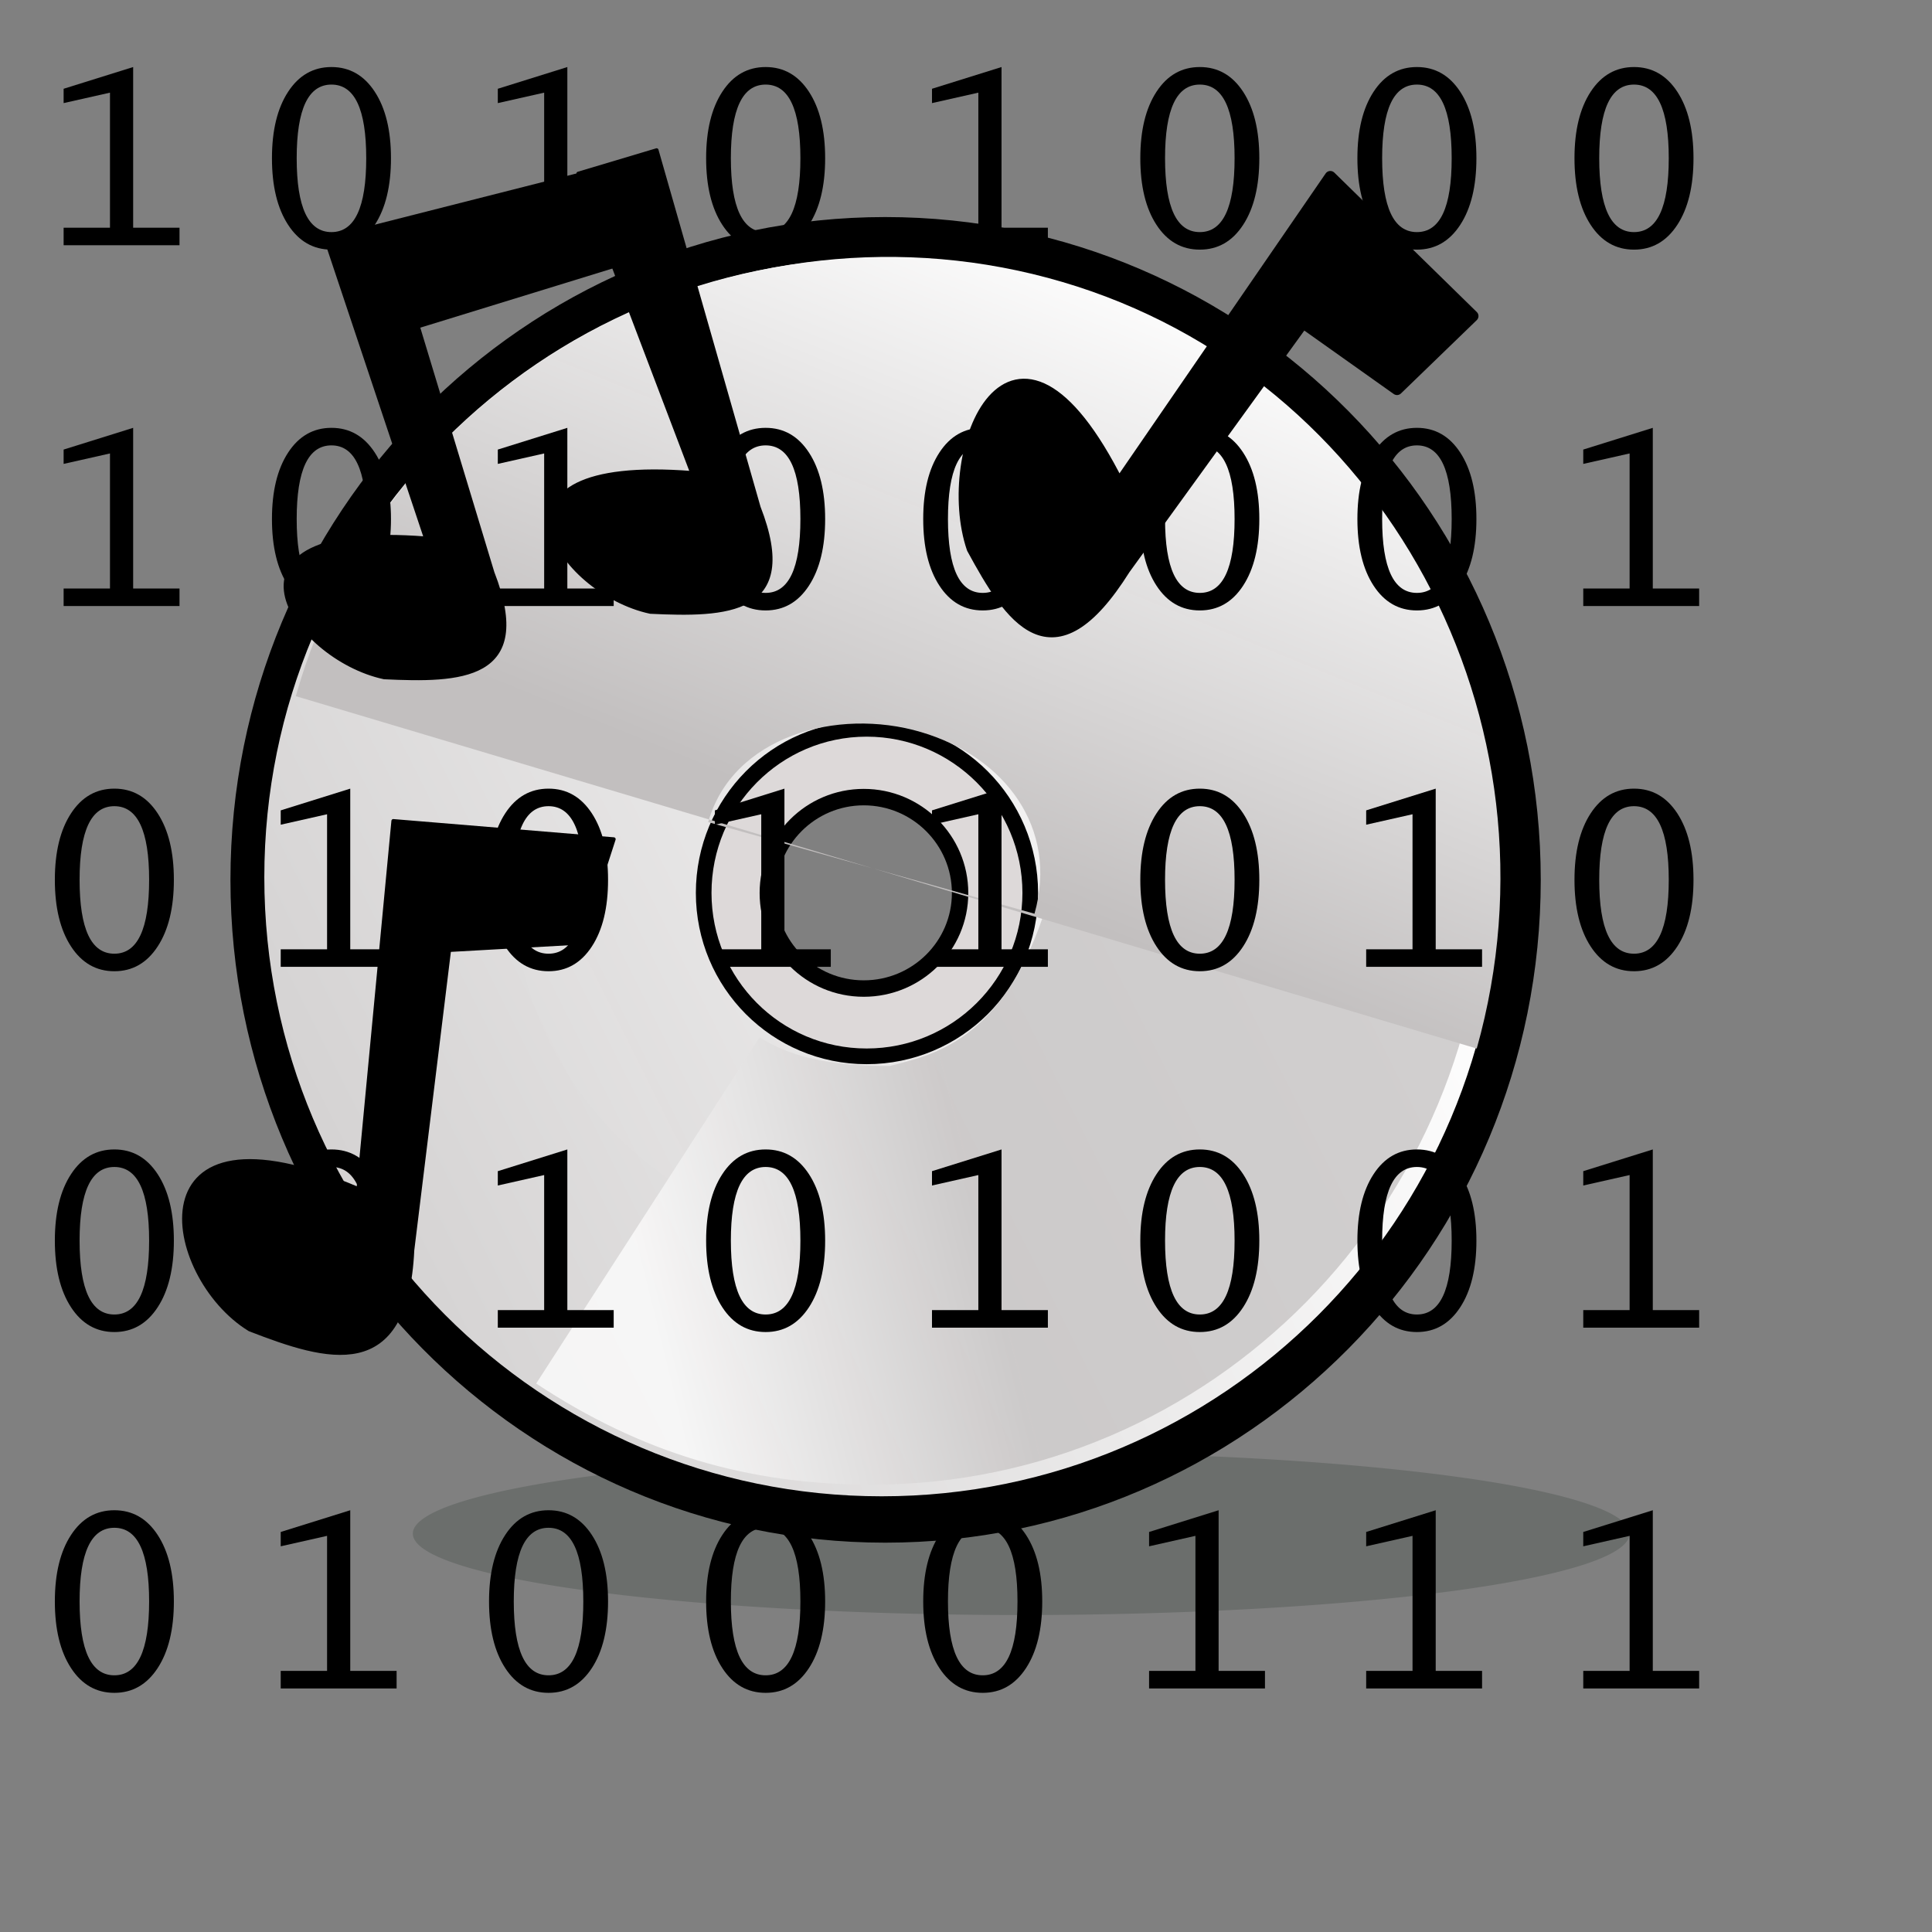 <?xml version="1.0" encoding="UTF-8" standalone="no"?>
<!-- Created with Sodipodi ("http://www.sodipodi.com/") -->
<svg
   xmlns:dc="http://purl.org/dc/elements/1.1/"
   xmlns:cc="http://web.resource.org/cc/"
   xmlns:rdf="http://www.w3.org/1999/02/22-rdf-syntax-ns#"
   xmlns:svg="http://www.w3.org/2000/svg"
   xmlns="http://www.w3.org/2000/svg"
   xmlns:xlink="http://www.w3.org/1999/xlink"
   xmlns:sodipodi="http://inkscape.sourceforge.net/DTD/sodipodi-0.dtd"
   xmlns:inkscape="http://www.inkscape.org/namespaces/inkscape"
   id="svg1"
   sodipodi:version="0.32"
   inkscape:version="0.43"
   width="48pt"
   height="48pt"
   sodipodi:docbase="/home/manuel/.icons/x-vector/scalable/apps"
   sodipodi:docname="gripicon.svg">
  <rect width="100%" height="100%" fill="#808080" stroke="none"/>
  <defs
     id="defs3">
    <linearGradient
       id="linearGradient855">
      <stop
         style="stop-color:#ffffff;stop-opacity:1;"
         offset="0"
         id="stop856" />
      <stop
         style="stop-color:#acabaa;stop-opacity:0.996;"
         offset="0.5"
         id="stop869" />
      <stop
         style="stop-color:#5a5856;stop-opacity:0.996;"
         offset="1"
         id="stop857" />
    </linearGradient>
    <linearGradient
       id="linearGradient1188">
      <stop
         style="stop-color:#ffffff;stop-opacity:1;"
         offset="0"
         id="stop1189" />
      <stop
         style="stop-color:#c2bfbf;stop-opacity:0.996;"
         offset="1"
         id="stop1190" />
    </linearGradient>
    <linearGradient
       id="linearGradient831">
      <stop
         style="stop-color:#94897f;stop-opacity:1;"
         offset="0"
         id="stop832" />
      <stop
         style="stop-color:#fff5fe;stop-opacity:1;"
         offset="1"
         id="stop833" />
    </linearGradient>
    <linearGradient
       xlink:href="#linearGradient1188"
       id="linearGradient834"
       x1="0.876"
       y1="0.348"
       x2="-0.293"
       y2="0.935"
       gradientUnits="objectBoundingBox"
       spreadMethod="pad" />
    <radialGradient
       xlink:href="#linearGradient1188"
       id="radialGradient835"
       r="0.556"
       fy="0.281"
       fx="0.591"
       cy="0.281"
       cx="0.591"
       spreadMethod="pad" />
    <linearGradient
       xlink:href="#linearGradient1188"
       id="linearGradient893"
       x1="0.128"
       y1="0.769"
       x2="0.496"
       y2="0.709" />
    <linearGradient
       xlink:href="#linearGradient855"
       id="linearGradient625"
       x1="0.036"
       y1="1.028"
       x2="0.054"
       y2="-0.359" />
    <linearGradient
       xlink:href="#linearGradient1188"
       id="linearGradient627"
       x1="1.283"
       y1="0.126"
       x2="-0.155"
       y2="0.964" />
    <radialGradient
       xlink:href="#linearGradient1188"
       id="radialGradient628"
       r="1.598"
       fy="0.487"
       fx="0.368"
       cy="0.487"
       cx="0.368"
       gradientTransform="scale(0.877,1.14)" />
    <linearGradient
       xlink:href="#linearGradient1188"
       id="linearGradient628"
       x1="0.769"
       y1="0.15"
       x2="0.419"
       y2="0.733" />
    <defs
       id="defs604">
      <linearGradient
         id="linearGradient622">
        <stop
           style="stop-color:#f8e29d;stop-opacity:0.447;"
           offset="0"
           id="stop623" />
        <stop
           style="stop-color:#272d2d;stop-opacity:0.478;"
           offset="1"
           id="stop624" />
      </linearGradient>
      <linearGradient
         id="linearGradient617">
        <stop
           style="stop-color:#ffffff;stop-opacity:1;"
           offset="0"
           id="stop618" />
        <stop
           style="stop-color:#000000;stop-opacity:1;"
           offset="1"
           id="stop619" />
      </linearGradient>
      <linearGradient
         id="linearGradient613">
        <stop
           style="stop-color:#ffffff;stop-opacity:0.624;"
           offset="0"
           id="stop614" />
        <stop
           style="stop-color:#5d6567;stop-opacity:1;"
           offset="1"
           id="stop615" />
      </linearGradient>
      <linearGradient
         id="linearGradient607">
        <stop
           style="stop-color:#d7d5d5;stop-opacity:1;"
           offset="0"
           id="stop608" />
        <stop
           style="stop-color:#000000;stop-opacity:0.404;"
           offset="1"
           id="stop609" />
      </linearGradient>
      <radialGradient
         xlink:href="#linearGradient607"
         id="radialGradient610"
         cx="1.429"
         cy="0.753"
         r="0.855"
         fx="1.429"
         fy="0.753"
         gradientTransform="matrix(1,2.268336e-6,-1.975559e-5,1,5.713033e-8,3.856326e-8)" />
      <linearGradient
         xlink:href="#linearGradient617"
         id="linearGradient612"
         x1="-0.266"
         y1="-0.218"
         x2="1.077"
         y2="1.201"
         gradientTransform="matrix(1,-1.054768e-5,-2.212897e-8,1,6.882726e-9,-4.703892e-9)" />
      <radialGradient
         xlink:href="#linearGradient613"
         id="radialGradient616"
         cx="0.999"
         cy="1.174"
         r="1.11"
         fx="0.999"
         fy="1.174"
         gradientTransform="matrix(1,1.020568e-7,2.121713e-5,1,3.963748e-8,-1.000117e-8)" />
      <linearGradient
         xlink:href="#linearGradient617"
         id="linearGradient621" />
      <linearGradient
         xlink:href="#linearGradient617"
         id="linearGradient626"
         x1="72.06"
         y1="55.161"
         x2="32.409"
         y2="12.127"
         gradientTransform="matrix(0.995,-1.068631e-5,-1.31398e-7,1.005,-5.887359e-7,1.594126e-7)"
         gradientUnits="userSpaceOnUse" />
      <linearGradient
         xlink:href="#linearGradient607"
         id="linearGradient687"
         x1="1.22"
         y1="1.052"
         x2="-0.738"
         y2="-7.41785839e-2"
         gradientTransform="matrix(1,2.268336e-6,-1.975559e-5,1,5.713033e-8,3.856326e-8)" />
      <linearGradient
         xlink:href="#linearGradient617"
         id="linearGradient742"
         x1="-7.438"
         y1="25.924"
         x2="18.01"
         y2="10.09"
         gradientTransform="scale(0.89,1.124)" />
    </defs>
    <sodipodi:namedview
       id="namedview872" />
  </defs>
  <sodipodi:namedview
     id="base"
     pagecolor="#ffffff"
     bordercolor="#666666"
     borderopacity="1.0"
     inkscape:pageopacity="0.0"
     inkscape:pageshadow="2"
     inkscape:zoom="9.6589759"
     inkscape:cx="47.340242"
     inkscape:cy="25.432164"
     inkscape:window-width="1278"
     inkscape:window-height="950"
     showguides="false"
     snaptoguides="false"
     showgrid="false"
     snaptogrid="false"
     inkscape:window-x="0"
     inkscape:window-y="25"
     inkscape:current-layer="svg1">
    <sodipodi:guide
       orientation="vertical"
       position="28.706"
       id="guide879" />
    <sodipodi:guide
       orientation="horizontal"
       position="30.131"
       id="guide880" />
  </sodipodi:namedview>
  <path
     sodipodi:type="arc"
     style="fill:#555a57;fill-opacity:0.467;fill-rule:evenodd;stroke-width:3pt;"
     id="path913"
     sodipodi:cx="29.871014"
     sodipodi:cy="47.583736"
     sodipodi:rx="21.953396"
     sodipodi:ry="6.6579967"
     d="M 51.824 47.584 A 21.953 6.658 0 1 0 7.918,47.584 A 21.953 6.658 0 1 0 51.824 47.584 z"
     transform="matrix(0.918,0,0,0.405,6.407,31.532)" />
  <g
     id="g907"
     transform="matrix(0.691,0,0,0.693,3.849,3.201)">
    <path
       style="font-size:12;fill-rule:evenodd;stroke:#000000;stroke-width:0.131;"
       d="M 36.869,5.822 C 19.57,5.822 5.543,19.987 5.543,37.44 C 5.543,54.892 19.57,69.057 36.869,69.057 C 54.167,69.057 68.227,54.892 68.227,37.44 C 68.227,19.987 54.167,5.822 36.869,5.822 z M 36.117,29.956 C 40.638,29.956 44.316,33.67 44.316,38.231 C 44.316,42.792 40.638,46.473 36.117,46.473 C 31.597,46.473 27.951,42.792 27.951,38.231 C 27.951,33.67 31.597,29.956 36.117,29.956 z "
       id="path1191" />
    <path
       style="font-size:12;fill:#ddd9d9;stroke:#000000;stroke-width:0.786;"
       d="M 36.262,20.115 C 26.519,20.115 18.618,27.962 18.618,37.63 C 18.618,47.299 26.519,55.146 36.262,55.146 C 46.004,55.146 53.923,47.299 53.923,37.63 C 53.923,27.962 46.004,20.115 36.262,20.115 z M 35.838,33.484 C 38.384,33.484 40.456,35.542 40.456,38.069 C 40.456,40.595 38.384,42.635 35.838,42.635 C 33.292,42.635 31.239,40.595 31.239,38.069 C 31.239,35.542 33.292,33.484 35.838,33.484 z "
       id="path1187" />
    <path
       style="fill:url(#linearGradient834);fill-rule:evenodd;stroke:#000000;stroke-width:0.75;"
       d="M 36.695 7.344 C 20.146 7.344 6.726 20.77 6.726 37.312 C 6.726 53.855 20.146 67.281 36.695 67.281 C 53.244 67.281 66.695 53.855 66.695 37.312 C 66.695 20.77 53.244 7.344 36.695 7.344 z M 35.976 30.219 C 40.301 30.219 43.82 33.739 43.82 38.062 C 43.82 42.385 40.301 45.875 35.976 45.875 C 31.652 45.875 28.164 42.385 28.164 38.062 C 28.164 33.739 31.652 30.219 35.976 30.219 z "
       id="path1176" />
    <path
       style="fill:url(#linearGradient893);fill-opacity:0.75;fill-rule:evenodd;stroke-width:3pt;"
       d="M 44.614,38.627 C 42.548,45.266 39.012,45.827 37.086,46.336 C 34.975,46.336 32.616,46.124 30.847,44.959 L 20.134,61.516 C 25.143,64.814 30.226,66.35 36.204,66.35 C 52.469,66.35 65.688,53.009 65.688,36.573 L 44.614,38.627 z "
       id="path882"
       sodipodi:nodetypes="ccccccc" />
    <path
       style="fill:url(#linearGradient628);fill-rule:evenodd;stroke-width:0.375;"
       d="M 38.579,30.374 C 42.598,31.556 45.18,34.955 44.023,39.058 L 28.381,34.68 C 29.538,30.578 34.561,29.191 38.579,30.374 z M 45.37,8.862 C 29.992,4.338 13.039,12.959 8.611,28.658 L 65.224,45.503 C 69.652,29.804 60.747,13.386 45.37,8.862 z "
       id="path626"
       sodipodi:nodetypes="cccccccc" />
  </g>
  <path
     style="font-size:12;fill-rule:evenodd;stroke:#000000;stroke-width:0.375;stroke-linejoin:round;"
     d="M 44.069,5.851 L 37.061,16.045 C 33.506,8.95 31.121,14.983 32.209,18.168 C 33.464,20.476 34.858,22.669 37.258,18.849 L 43.164,10.69 L 46.278,12.899 L 48.789,10.47 L 44.069,5.851 z "
     id="path735"
     sodipodi:nodetypes="cccccccc" />
  <path
     style="font-size:12;fill-rule:evenodd;stroke:#000000;stroke-width:0.125;stroke-linejoin:round;"
     d="M 13.028,27.195 L 11.872,39.387 C 4.317,36.155 5.381,42.272 8.27,44.04 C 10.825,45.03 13.453,45.845 13.661,41.416 L 14.88,31.473 L 19.223,31.229 L 20.332,27.799 L 13.028,27.195 z "
     id="path736"
     sodipodi:nodetypes="cccccccc" />
  <g
     id="g914"
     transform="translate(5.398,1.44)">
    <path
       style="font-size:12;fill-rule:evenodd;stroke:#000000;stroke-width:0.125;stroke-linejoin:round;"
       d="M 5.396,6.479 L 8.709,16.395 C 1.254,15.805 4.292,20.353 7.329,20.999 C 9.814,21.117 12.299,21.078 10.918,17.531 L 8.447,9.373 L 15.801,7.109 L 14.696,4.117 L 5.396,6.479 z "
       id="path734"
       sodipodi:nodetypes="cccccccc" />
    <path
       style="font-size:12;fill-rule:evenodd;stroke:#000000;stroke-width:0.125;stroke-linejoin:round;"
       d="M 13.758,4.31 L 17.527,14.226 C 10.072,13.636 13.109,18.185 16.146,18.83 C 18.631,18.948 21.116,18.91 19.735,15.363 L 16.354,3.534 L 13.758,4.31 z "
       id="path738"
       sodipodi:nodetypes="cccccc" />
  </g>
  <g
     enable-background="new    "
     id="g3730"
     transform="matrix(0.332,0,0,0.332,-13.345,-12.771)">
      <path
   d="M 46.544,62.938 L 46.544,61.188 L 51.169,61.188 L 51.169,47.711 L 46.544,48.754 L 46.544,47.324 L 53.482,45.156 L 53.482,61.187 L 58.107,61.187 L 58.107,62.937 L 46.544,62.937 L 46.544,62.938 z "
   id="path3731" />

      <path
   d="M 73.268,63.375 C 71.461,63.375 70.019,62.551 68.944,60.901 C 67.869,59.251 67.331,57.037 67.331,54.254 C 67.331,51.48 67.869,49.27 68.944,47.624 C 70.019,45.978 71.461,45.156 73.268,45.156 C 75.075,45.156 76.516,45.978 77.592,47.624 C 78.668,49.27 79.206,51.479 79.206,54.254 C 79.206,57.037 78.668,59.252 77.592,60.901 C 76.516,62.55 75.074,63.375 73.268,63.375 z M 73.268,61.625 C 75.581,61.625 76.737,59.168 76.737,54.254 C 76.737,49.356 75.581,46.906 73.268,46.906 C 70.955,46.906 69.799,49.355 69.799,54.254 C 69.799,59.168 70.955,61.625 73.268,61.625 z "
   id="path3732" />

      <path
   d="M 89.866,62.938 L 89.866,61.188 L 94.491,61.188 L 94.491,47.711 L 89.866,48.754 L 89.866,47.324 L 96.804,45.156 L 96.804,61.187 L 101.429,61.187 L 101.429,62.937 L 89.866,62.937 L 89.866,62.938 z "
   id="path3733" />

      <path
   d="M 116.589,63.375 C 114.782,63.375 113.34,62.551 112.265,60.901 C 111.19,59.251 110.652,57.037 110.652,54.254 C 110.652,51.48 111.19,49.27 112.265,47.624 C 113.34,45.978 114.782,45.156 116.589,45.156 C 118.396,45.156 119.837,45.978 120.913,47.624 C 121.989,49.27 122.527,51.479 122.527,54.254 C 122.527,57.037 121.989,59.252 120.913,60.901 C 119.837,62.55 118.396,63.375 116.589,63.375 z M 116.589,61.625 C 118.902,61.625 120.058,59.168 120.058,54.254 C 120.058,49.356 118.902,46.906 116.589,46.906 C 114.276,46.906 113.12,49.355 113.12,54.254 C 113.121,59.168 114.277,61.625 116.589,61.625 z "
   id="path3734" />

      <path
   d="M 133.188,62.938 L 133.188,61.188 L 137.813,61.188 L 137.813,47.711 L 133.188,48.754 L 133.188,47.324 L 140.126,45.156 L 140.126,61.187 L 144.751,61.187 L 144.751,62.937 L 133.188,62.937 L 133.188,62.938 z "
   id="path3735" />

      <path
   d="M 159.911,63.375 C 158.103,63.375 156.662,62.551 155.587,60.901 C 154.512,59.251 153.974,57.037 153.974,54.254 C 153.974,51.48 154.512,49.27 155.587,47.624 C 156.662,45.978 158.104,45.156 159.911,45.156 C 161.718,45.156 163.159,45.978 164.234,47.624 C 165.31,49.27 165.848,51.479 165.848,54.254 C 165.848,57.037 165.31,59.252 164.234,60.901 C 163.159,62.551 161.718,63.375 159.911,63.375 z M 159.911,61.625 C 162.224,61.625 163.38,59.168 163.38,54.254 C 163.38,49.356 162.224,46.906 159.911,46.906 C 157.598,46.906 156.442,49.355 156.442,54.254 C 156.442,59.168 157.599,61.625 159.911,61.625 z "
   id="path3736" />

      <path
   d="M 181.572,63.375 C 179.765,63.375 178.324,62.551 177.248,60.901 C 176.172,59.251 175.635,57.037 175.635,54.254 C 175.635,51.48 176.172,49.27 177.248,47.624 C 178.324,45.978 179.766,45.156 181.572,45.156 C 183.378,45.156 184.82,45.978 185.896,47.624 C 186.971,49.27 187.509,51.479 187.509,54.254 C 187.509,57.037 186.971,59.252 185.896,60.901 C 184.82,62.551 183.379,63.375 181.572,63.375 z M 181.572,61.625 C 183.885,61.625 185.041,59.168 185.041,54.254 C 185.041,49.356 183.885,46.906 181.572,46.906 C 179.259,46.906 178.103,49.355 178.103,54.254 C 178.104,59.168 179.26,61.625 181.572,61.625 z "
   id="path3737" />

      <path
   d="M 203.232,63.375 C 201.425,63.375 199.984,62.551 198.908,60.901 C 197.833,59.252 197.295,57.037 197.295,54.254 C 197.295,51.48 197.833,49.27 198.908,47.624 C 199.984,45.978 201.426,45.156 203.232,45.156 C 205.038,45.156 206.48,45.978 207.556,47.624 C 208.632,49.27 209.169,51.479 209.169,54.254 C 209.169,57.037 208.632,59.252 207.556,60.901 C 206.48,62.55 205.039,63.375 203.232,63.375 z M 203.232,61.625 C 205.545,61.625 206.701,59.168 206.701,54.254 C 206.701,49.356 205.545,46.906 203.232,46.906 C 200.919,46.906 199.763,49.355 199.763,54.254 C 199.764,59.168 200.92,61.625 203.232,61.625 z "
   id="path3738" />

    </g>
  <g
     enable-background="new    "
     id="g3739"
     transform="matrix(0.332,0,0,0.332,-13.345,-12.771)">
      <path
   d="M 46.544,98.938 L 46.544,97.188 L 51.169,97.188 L 51.169,83.711 L 46.544,84.754 L 46.544,83.324 L 53.482,81.156 L 53.482,97.187 L 58.107,97.187 L 58.107,98.937 L 46.544,98.937 L 46.544,98.938 z "
   id="path3740" />

      <path
   d="M 73.268,99.375 C 71.461,99.375 70.019,98.551 68.944,96.901 C 67.869,95.251 67.331,93.037 67.331,90.254 C 67.331,87.48 67.869,85.27 68.944,83.624 C 70.019,81.978 71.461,81.156 73.268,81.156 C 75.075,81.156 76.516,81.978 77.592,83.624 C 78.668,85.27 79.206,87.479 79.206,90.254 C 79.206,93.037 78.668,95.252 77.592,96.901 C 76.516,98.55 75.074,99.375 73.268,99.375 z M 73.268,97.625 C 75.581,97.625 76.737,95.168 76.737,90.254 C 76.737,85.356 75.581,82.906 73.268,82.906 C 70.955,82.906 69.799,85.355 69.799,90.254 C 69.799,95.168 70.955,97.625 73.268,97.625 z "
   id="path3741" />

      <path
   d="M 89.866,98.938 L 89.866,97.188 L 94.491,97.188 L 94.491,83.711 L 89.866,84.754 L 89.866,83.324 L 96.804,81.156 L 96.804,97.187 L 101.429,97.187 L 101.429,98.937 L 89.866,98.937 L 89.866,98.938 z "
   id="path3742" />

      <path
   d="M 116.589,99.375 C 114.782,99.375 113.34,98.551 112.265,96.901 C 111.19,95.251 110.652,93.037 110.652,90.254 C 110.652,87.48 111.19,85.27 112.265,83.624 C 113.34,81.978 114.782,81.156 116.589,81.156 C 118.396,81.156 119.837,81.978 120.913,83.624 C 121.989,85.27 122.527,87.479 122.527,90.254 C 122.527,93.037 121.989,95.252 120.913,96.901 C 119.837,98.55 118.396,99.375 116.589,99.375 z M 116.589,97.625 C 118.902,97.625 120.058,95.168 120.058,90.254 C 120.058,85.356 118.902,82.906 116.589,82.906 C 114.276,82.906 113.12,85.355 113.12,90.254 C 113.121,95.168 114.277,97.625 116.589,97.625 z "
   id="path3743" />

      <path
   d="M 138.25,99.375 C 136.443,99.375 135.002,98.551 133.926,96.901 C 132.85,95.251 132.313,93.037 132.313,90.254 C 132.313,87.48 132.85,85.27 133.926,83.624 C 135.002,81.978 136.444,81.156 138.25,81.156 C 140.056,81.156 141.498,81.978 142.574,83.624 C 143.649,85.27 144.187,87.479 144.187,90.254 C 144.187,93.037 143.649,95.252 142.574,96.901 C 141.498,98.551 140.057,99.375 138.25,99.375 z M 138.25,97.625 C 140.563,97.625 141.719,95.168 141.719,90.254 C 141.719,85.356 140.563,82.906 138.25,82.906 C 135.937,82.906 134.781,85.355 134.781,90.254 C 134.781,95.168 135.938,97.625 138.25,97.625 z "
   id="path3744" />

      <path
   d="M 159.911,99.375 C 158.103,99.375 156.662,98.551 155.587,96.901 C 154.512,95.251 153.974,93.037 153.974,90.254 C 153.974,87.48 154.512,85.27 155.587,83.624 C 156.662,81.978 158.104,81.156 159.911,81.156 C 161.718,81.156 163.159,81.978 164.234,83.624 C 165.31,85.27 165.848,87.479 165.848,90.254 C 165.848,93.037 165.31,95.252 164.234,96.901 C 163.159,98.551 161.718,99.375 159.911,99.375 z M 159.911,97.625 C 162.224,97.625 163.38,95.168 163.38,90.254 C 163.38,85.356 162.224,82.906 159.911,82.906 C 157.598,82.906 156.442,85.355 156.442,90.254 C 156.442,95.168 157.599,97.625 159.911,97.625 z "
   id="path3745" />

      <path
   d="M 181.572,99.375 C 179.765,99.375 178.324,98.551 177.248,96.901 C 176.172,95.251 175.635,93.037 175.635,90.254 C 175.635,87.48 176.172,85.27 177.248,83.624 C 178.324,81.978 179.766,81.156 181.572,81.156 C 183.378,81.156 184.82,81.978 185.896,83.624 C 186.971,85.27 187.509,87.479 187.509,90.254 C 187.509,93.037 186.971,95.252 185.896,96.901 C 184.82,98.551 183.379,99.375 181.572,99.375 z M 181.572,97.625 C 183.885,97.625 185.041,95.168 185.041,90.254 C 185.041,85.356 183.885,82.906 181.572,82.906 C 179.259,82.906 178.103,85.355 178.103,90.254 C 178.104,95.168 179.26,97.625 181.572,97.625 z "
   id="path3746" />

      <path
   d="M 198.17,98.938 L 198.17,97.188 L 202.795,97.188 L 202.795,83.711 L 198.17,84.754 L 198.17,83.324 L 205.108,81.156 L 205.108,97.187 L 209.733,97.187 L 209.733,98.937 L 198.17,98.937 L 198.17,98.938 z "
   id="path3747" />

    </g>
  <g
     enable-background="new    "
     id="g3748"
     transform="matrix(0.332,0,0,0.332,-13.345,-12.771)">
      <path
   d="M 51.606,135.375 C 49.799,135.375 48.357,134.551 47.282,132.901 C 46.207,131.251 45.669,129.037 45.669,126.254 C 45.669,123.48 46.207,121.27 47.282,119.624 C 48.357,117.978 49.799,117.156 51.606,117.156 C 53.413,117.156 54.854,117.978 55.93,119.624 C 57.006,121.27 57.544,123.479 57.544,126.254 C 57.544,129.037 57.006,131.252 55.93,132.901 C 54.854,134.55 53.413,135.375 51.606,135.375 z M 51.606,133.625 C 53.919,133.625 55.075,131.168 55.075,126.254 C 55.075,121.356 53.919,118.906 51.606,118.906 C 49.293,118.906 48.137,121.355 48.137,126.254 C 48.138,131.168 49.294,133.625 51.606,133.625 z "
   id="path3749" />

      <path
   d="M 68.205,134.938 L 68.205,133.188 L 72.83,133.188 L 72.83,119.711 L 68.205,120.754 L 68.205,119.324 L 75.143,117.156 L 75.143,133.187 L 79.768,133.187 L 79.768,134.937 L 68.205,134.937 L 68.205,134.938 z "
   id="path3750" />

      <path
   d="M 94.928,135.375 C 93.121,135.375 91.679,134.551 90.604,132.901 C 89.529,131.251 88.991,129.037 88.991,126.254 C 88.991,123.48 89.529,121.27 90.604,119.624 C 91.679,117.978 93.121,117.156 94.928,117.156 C 96.735,117.156 98.176,117.978 99.252,119.624 C 100.328,121.27 100.866,123.479 100.866,126.254 C 100.866,129.037 100.328,131.252 99.252,132.901 C 98.176,134.55 96.735,135.375 94.928,135.375 z M 94.928,133.625 C 97.241,133.625 98.397,131.168 98.397,126.254 C 98.397,121.356 97.241,118.906 94.928,118.906 C 92.615,118.906 91.459,121.355 91.459,126.254 C 91.459,131.168 92.616,133.625 94.928,133.625 z "
   id="path3751" />

      <path
   d="M 111.527,134.938 L 111.527,133.188 L 116.152,133.188 L 116.152,119.711 L 111.527,120.754 L 111.527,119.324 L 118.465,117.156 L 118.465,133.187 L 123.09,133.187 L 123.09,134.937 L 111.527,134.937 L 111.527,134.938 z "
   id="path3752" />

      <path
   d="M 133.188,134.938 L 133.188,133.188 L 137.813,133.188 L 137.813,119.711 L 133.188,120.754 L 133.188,119.324 L 140.126,117.156 L 140.126,133.187 L 144.751,133.187 L 144.751,134.937 L 133.188,134.937 L 133.188,134.938 z "
   id="path3753" />

      <path
   d="M 159.911,135.375 C 158.103,135.375 156.662,134.551 155.587,132.901 C 154.512,131.251 153.974,129.037 153.974,126.254 C 153.974,123.48 154.512,121.27 155.587,119.624 C 156.662,117.978 158.104,117.156 159.911,117.156 C 161.718,117.156 163.159,117.978 164.234,119.624 C 165.31,121.27 165.848,123.479 165.848,126.254 C 165.848,129.037 165.31,131.252 164.234,132.901 C 163.159,134.551 161.718,135.375 159.911,135.375 z M 159.911,133.625 C 162.224,133.625 163.38,131.168 163.38,126.254 C 163.38,121.356 162.224,118.906 159.911,118.906 C 157.598,118.906 156.442,121.355 156.442,126.254 C 156.442,131.168 157.599,133.625 159.911,133.625 z "
   id="path3754" />

      <path
   d="M 176.51,134.938 L 176.51,133.188 L 181.135,133.188 L 181.135,119.711 L 176.51,120.754 L 176.51,119.324 L 183.448,117.156 L 183.448,133.187 L 188.073,133.187 L 188.073,134.937 L 176.51,134.937 L 176.51,134.938 z "
   id="path3755" />

      <path
   d="M 203.232,135.375 C 201.425,135.375 199.984,134.551 198.908,132.901 C 197.833,131.252 197.295,129.037 197.295,126.254 C 197.295,123.48 197.833,121.27 198.908,119.624 C 199.984,117.978 201.426,117.156 203.232,117.156 C 205.038,117.156 206.48,117.978 207.556,119.624 C 208.632,121.27 209.169,123.479 209.169,126.254 C 209.169,129.037 208.632,131.252 207.556,132.901 C 206.48,134.55 205.039,135.375 203.232,135.375 z M 203.232,133.625 C 205.545,133.625 206.701,131.168 206.701,126.254 C 206.701,121.356 205.545,118.906 203.232,118.906 C 200.919,118.906 199.763,121.355 199.763,126.254 C 199.764,131.168 200.92,133.625 203.232,133.625 z "
   id="path3756" />

    </g>
  <g
     enable-background="new    "
     id="g3757"
     transform="matrix(0.332,0,0,0.332,-13.345,-12.771)">
      <path
   d="M 51.606,171.375 C 49.799,171.375 48.357,170.551 47.282,168.901 C 46.207,167.251 45.669,165.037 45.669,162.254 C 45.669,159.48 46.207,157.27 47.282,155.624 C 48.357,153.978 49.799,153.156 51.606,153.156 C 53.413,153.156 54.854,153.978 55.93,155.624 C 57.006,157.27 57.544,159.479 57.544,162.254 C 57.544,165.037 57.006,167.252 55.93,168.901 C 54.854,170.55 53.413,171.375 51.606,171.375 z M 51.606,169.625 C 53.919,169.625 55.075,167.168 55.075,162.254 C 55.075,157.356 53.919,154.906 51.606,154.906 C 49.293,154.906 48.137,157.355 48.137,162.254 C 48.138,167.168 49.294,169.625 51.606,169.625 z "
   id="path3758" />

      <path
   d="M 73.268,171.375 C 71.461,171.375 70.019,170.551 68.944,168.901 C 67.869,167.251 67.331,165.037 67.331,162.254 C 67.331,159.48 67.869,157.27 68.944,155.624 C 70.019,153.978 71.461,153.156 73.268,153.156 C 75.075,153.156 76.516,153.978 77.592,155.624 C 78.668,157.27 79.206,159.479 79.206,162.254 C 79.206,165.037 78.668,167.252 77.592,168.901 C 76.516,170.55 75.074,171.375 73.268,171.375 z M 73.268,169.625 C 75.581,169.625 76.737,167.168 76.737,162.254 C 76.737,157.356 75.581,154.906 73.268,154.906 C 70.955,154.906 69.799,157.355 69.799,162.254 C 69.799,167.168 70.955,169.625 73.268,169.625 z "
   id="path3759" />

      <path
   d="M 89.866,170.938 L 89.866,169.188 L 94.491,169.188 L 94.491,155.711 L 89.866,156.754 L 89.866,155.324 L 96.804,153.156 L 96.804,169.187 L 101.429,169.187 L 101.429,170.937 L 89.866,170.937 L 89.866,170.938 z "
   id="path3760" />

      <path
   d="M 116.589,171.375 C 114.782,171.375 113.34,170.551 112.265,168.901 C 111.19,167.251 110.652,165.037 110.652,162.254 C 110.652,159.48 111.19,157.27 112.265,155.624 C 113.34,153.978 114.782,153.156 116.589,153.156 C 118.396,153.156 119.837,153.978 120.913,155.624 C 121.989,157.27 122.527,159.479 122.527,162.254 C 122.527,165.037 121.989,167.252 120.913,168.901 C 119.837,170.55 118.396,171.375 116.589,171.375 z M 116.589,169.625 C 118.902,169.625 120.058,167.168 120.058,162.254 C 120.058,157.356 118.902,154.906 116.589,154.906 C 114.276,154.906 113.12,157.355 113.12,162.254 C 113.121,167.168 114.277,169.625 116.589,169.625 z "
   id="path3761" />

      <path
   d="M 133.188,170.938 L 133.188,169.188 L 137.813,169.188 L 137.813,155.711 L 133.188,156.754 L 133.188,155.324 L 140.126,153.156 L 140.126,169.187 L 144.751,169.187 L 144.751,170.937 L 133.188,170.937 L 133.188,170.938 z "
   id="path3762" />

      <path
   d="M 159.911,171.375 C 158.103,171.375 156.662,170.551 155.587,168.901 C 154.512,167.251 153.974,165.037 153.974,162.254 C 153.974,159.48 154.512,157.27 155.587,155.624 C 156.662,153.978 158.104,153.156 159.911,153.156 C 161.718,153.156 163.159,153.978 164.234,155.624 C 165.31,157.27 165.848,159.479 165.848,162.254 C 165.848,165.037 165.31,167.252 164.234,168.901 C 163.159,170.551 161.718,171.375 159.911,171.375 z M 159.911,169.625 C 162.224,169.625 163.38,167.168 163.38,162.254 C 163.38,157.356 162.224,154.906 159.911,154.906 C 157.598,154.906 156.442,157.355 156.442,162.254 C 156.442,167.168 157.599,169.625 159.911,169.625 z "
   id="path3763" />

      <path
   d="M 181.572,171.375 C 179.765,171.375 178.324,170.551 177.248,168.901 C 176.172,167.251 175.635,165.037 175.635,162.254 C 175.635,159.48 176.172,157.27 177.248,155.624 C 178.324,153.978 179.766,153.156 181.572,153.156 C 183.378,153.156 184.82,153.978 185.896,155.624 C 186.971,157.27 187.509,159.479 187.509,162.254 C 187.509,165.037 186.971,167.252 185.896,168.901 C 184.82,170.551 183.379,171.375 181.572,171.375 z M 181.572,169.625 C 183.885,169.625 185.041,167.168 185.041,162.254 C 185.041,157.356 183.885,154.906 181.572,154.906 C 179.259,154.906 178.103,157.355 178.103,162.254 C 178.104,167.168 179.26,169.625 181.572,169.625 z "
   id="path3764" />

      <path
   d="M 198.17,170.938 L 198.17,169.188 L 202.795,169.188 L 202.795,155.711 L 198.17,156.754 L 198.17,155.324 L 205.108,153.156 L 205.108,169.187 L 209.733,169.187 L 209.733,170.937 L 198.17,170.937 L 198.17,170.938 z "
   id="path3765" />

    </g>
  <g
     enable-background="new    "
     id="g3766"
     transform="matrix(0.332,0,0,0.332,-13.345,-12.771)">
      <path
   d="M 51.606,207.375 C 49.799,207.375 48.357,206.551 47.282,204.901 C 46.207,203.251 45.669,201.037 45.669,198.254 C 45.669,195.48 46.207,193.27 47.282,191.624 C 48.357,189.978 49.799,189.156 51.606,189.156 C 53.413,189.156 54.854,189.978 55.93,191.624 C 57.006,193.27 57.544,195.479 57.544,198.254 C 57.544,201.037 57.006,203.252 55.93,204.901 C 54.854,206.55 53.413,207.375 51.606,207.375 z M 51.606,205.625 C 53.919,205.625 55.075,203.168 55.075,198.254 C 55.075,193.356 53.919,190.906 51.606,190.906 C 49.293,190.906 48.137,193.355 48.137,198.254 C 48.138,203.168 49.294,205.625 51.606,205.625 z "
   id="path3767" />

      <path
   d="M 68.205,206.938 L 68.205,205.188 L 72.83,205.188 L 72.83,191.711 L 68.205,192.754 L 68.205,191.324 L 75.143,189.156 L 75.143,205.187 L 79.768,205.187 L 79.768,206.937 L 68.205,206.937 L 68.205,206.938 z "
   id="path3768" />

      <path
   d="M 94.928,207.375 C 93.121,207.375 91.679,206.551 90.604,204.901 C 89.529,203.251 88.991,201.037 88.991,198.254 C 88.991,195.48 89.529,193.27 90.604,191.624 C 91.679,189.978 93.121,189.156 94.928,189.156 C 96.735,189.156 98.176,189.978 99.252,191.624 C 100.328,193.27 100.866,195.479 100.866,198.254 C 100.866,201.037 100.328,203.252 99.252,204.901 C 98.176,206.55 96.735,207.375 94.928,207.375 z M 94.928,205.625 C 97.241,205.625 98.397,203.168 98.397,198.254 C 98.397,193.356 97.241,190.906 94.928,190.906 C 92.615,190.906 91.459,193.355 91.459,198.254 C 91.459,203.168 92.616,205.625 94.928,205.625 z "
   id="path3769" />

      <path
   d="M 116.589,207.375 C 114.782,207.375 113.34,206.551 112.265,204.901 C 111.19,203.251 110.652,201.037 110.652,198.254 C 110.652,195.48 111.19,193.27 112.265,191.624 C 113.34,189.978 114.782,189.156 116.589,189.156 C 118.396,189.156 119.837,189.978 120.913,191.624 C 121.989,193.27 122.527,195.479 122.527,198.254 C 122.527,201.037 121.989,203.252 120.913,204.901 C 119.837,206.55 118.396,207.375 116.589,207.375 z M 116.589,205.625 C 118.902,205.625 120.058,203.168 120.058,198.254 C 120.058,193.356 118.902,190.906 116.589,190.906 C 114.276,190.906 113.12,193.355 113.12,198.254 C 113.121,203.168 114.277,205.625 116.589,205.625 z "
   id="path3770" />

      <path
   d="M 138.25,207.375 C 136.443,207.375 135.002,206.551 133.926,204.901 C 132.85,203.251 132.313,201.037 132.313,198.254 C 132.313,195.48 132.85,193.27 133.926,191.624 C 135.002,189.978 136.444,189.156 138.25,189.156 C 140.056,189.156 141.498,189.978 142.574,191.624 C 143.649,193.27 144.187,195.479 144.187,198.254 C 144.187,201.037 143.649,203.252 142.574,204.901 C 141.498,206.551 140.057,207.375 138.25,207.375 z M 138.25,205.625 C 140.563,205.625 141.719,203.168 141.719,198.254 C 141.719,193.356 140.563,190.906 138.25,190.906 C 135.937,190.906 134.781,193.355 134.781,198.254 C 134.781,203.168 135.938,205.625 138.25,205.625 z "
   id="path3771" />

      <path
   d="M 154.849,206.938 L 154.849,205.188 L 159.474,205.188 L 159.474,191.711 L 154.849,192.754 L 154.849,191.324 L 161.787,189.156 L 161.787,205.187 L 166.412,205.187 L 166.412,206.937 L 154.849,206.937 L 154.849,206.938 z "
   id="path3772" />

      <path
   d="M 176.51,206.938 L 176.51,205.188 L 181.135,205.188 L 181.135,191.711 L 176.51,192.754 L 176.51,191.324 L 183.448,189.156 L 183.448,205.187 L 188.073,205.187 L 188.073,206.937 L 176.51,206.937 L 176.51,206.938 z "
   id="path3773" />

      <path
   d="M 198.17,206.938 L 198.17,205.188 L 202.795,205.188 L 202.795,191.711 L 198.17,192.754 L 198.17,191.324 L 205.108,189.156 L 205.108,205.187 L 209.733,205.187 L 209.733,206.937 L 198.17,206.937 L 198.17,206.938 z "
   id="path3774" />

    </g>
</svg>
